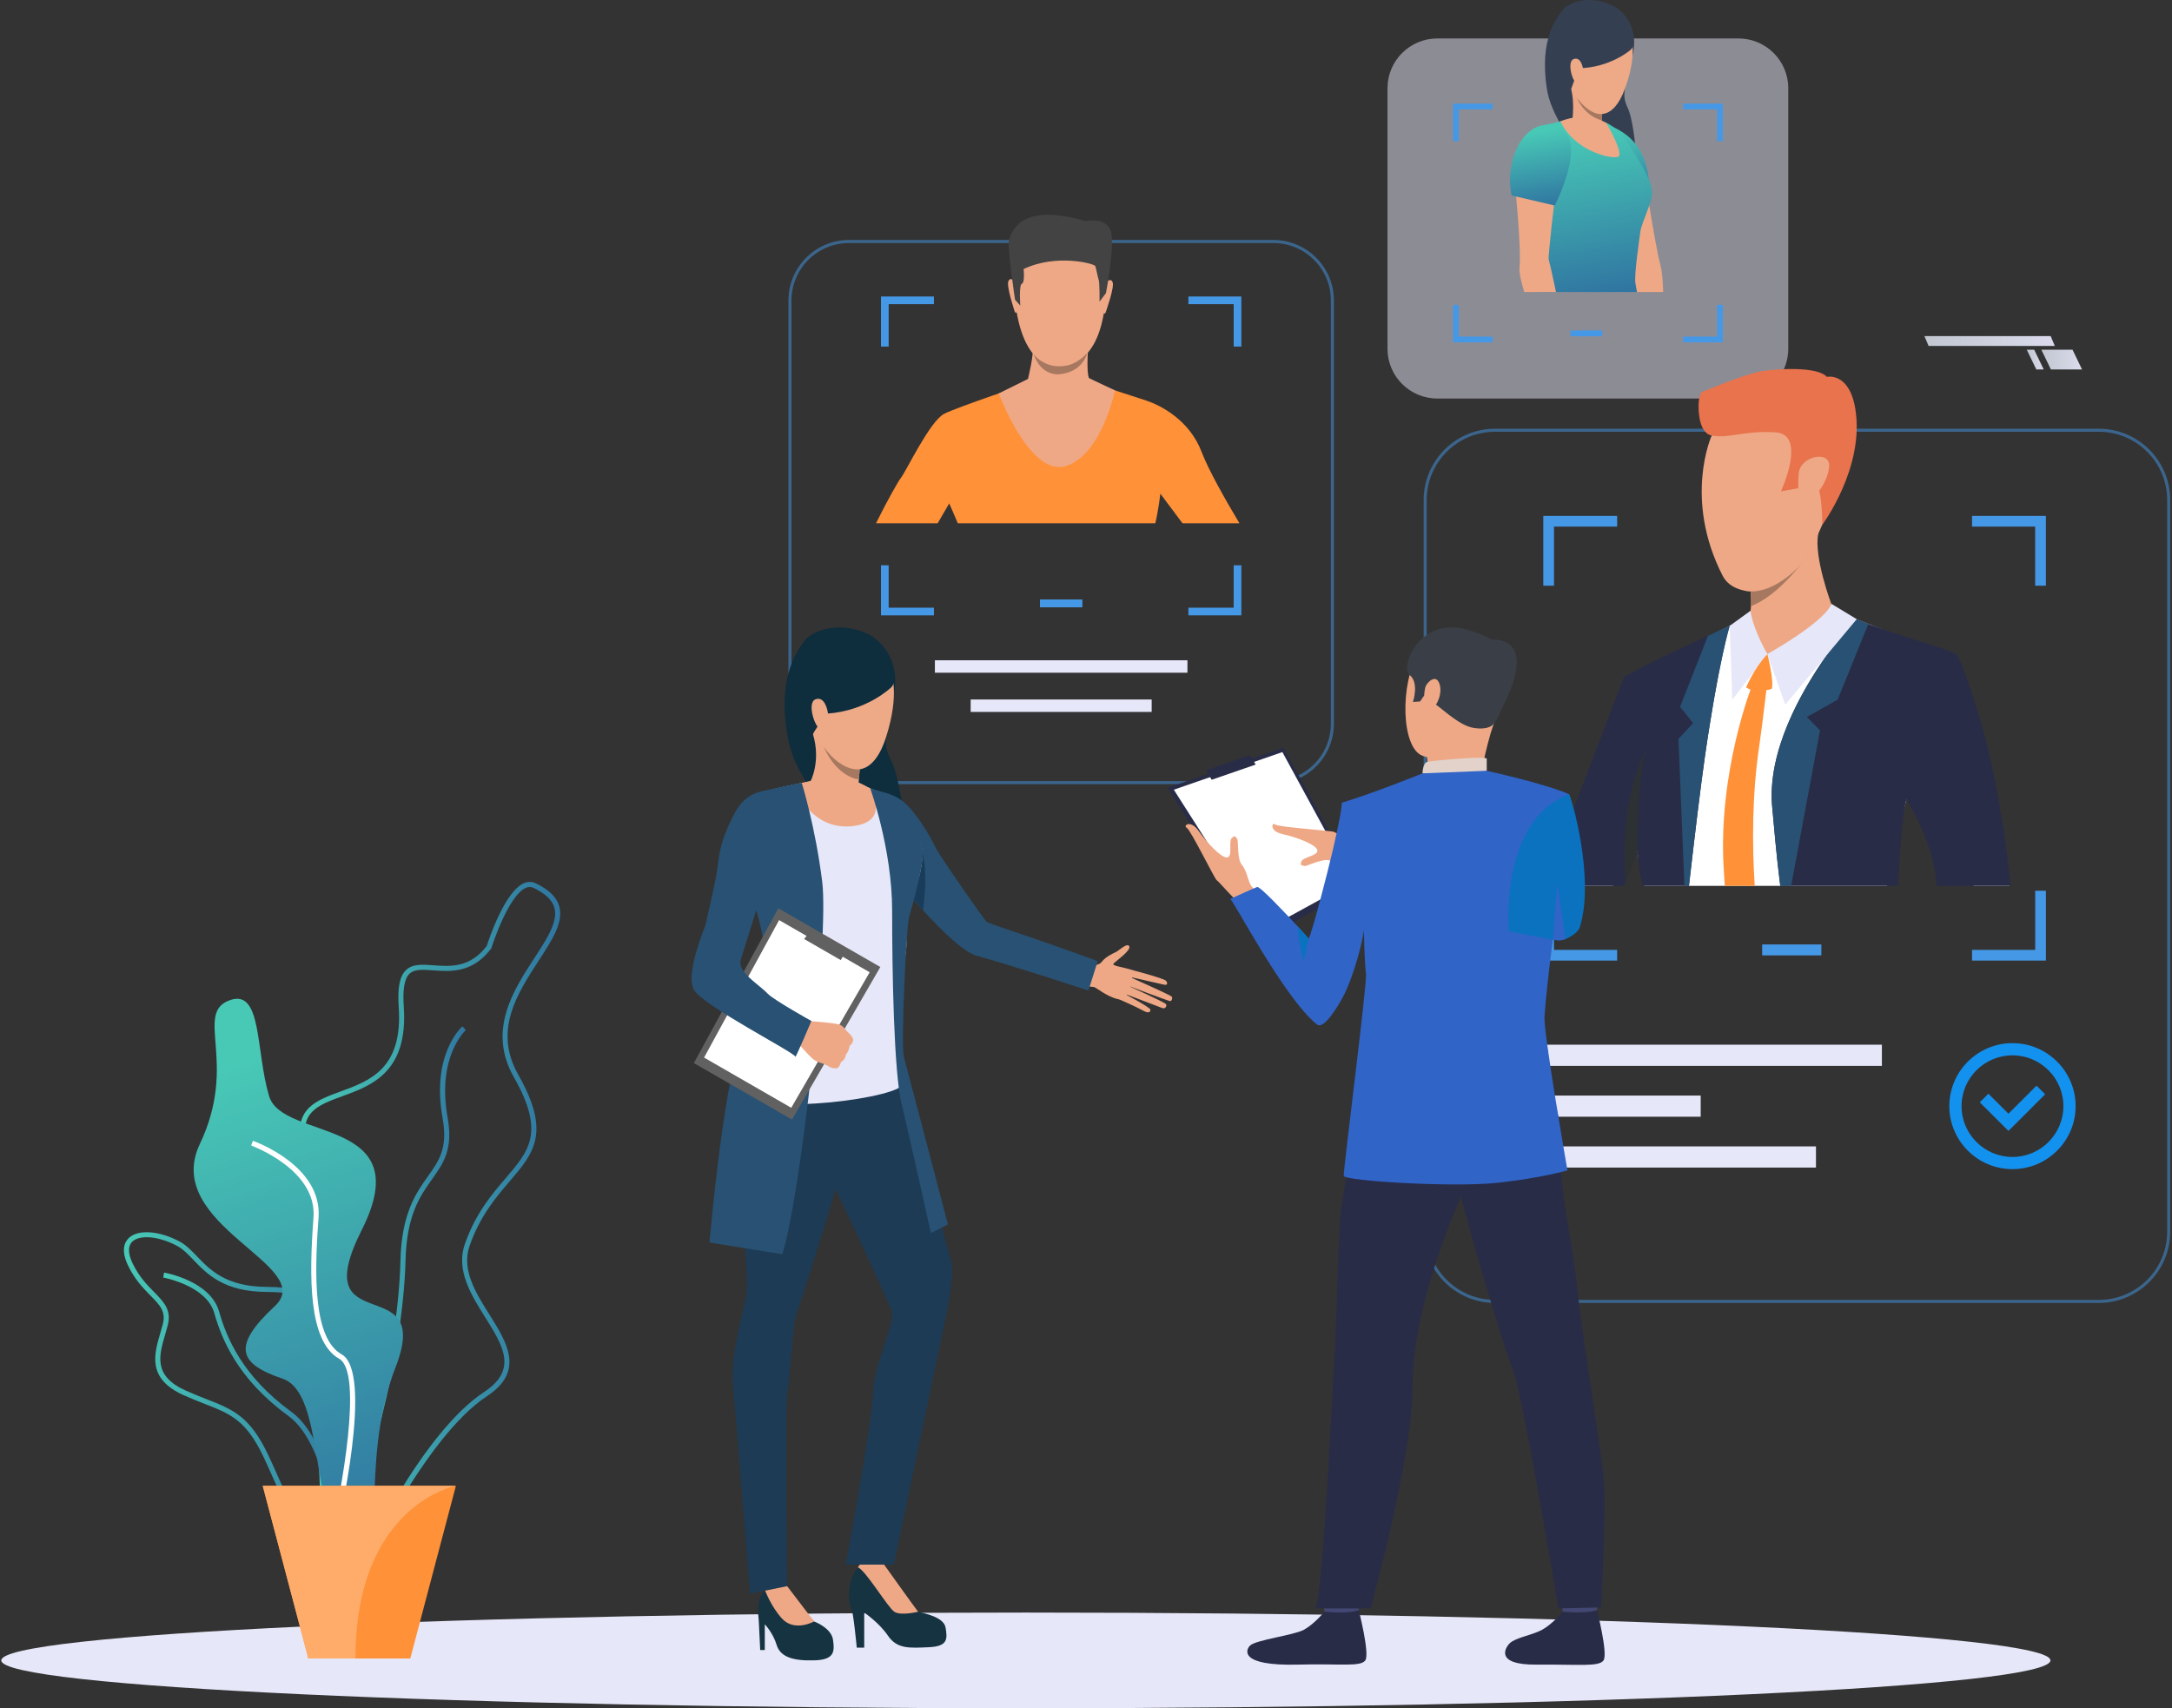 <svg width="712" height="560" viewBox="0 0 712 560" fill="none" xmlns="http://www.w3.org/2000/svg">
<rect x="0" y="0" width="712" height="560" fill="#333333" stroke="none"/>
<g clip-path="url(#clip0_51_4781)">
<path opacity="0.5" d="M417.38 256.568H278.341C267.632 256.568 258.951 247.905 258.951 237.224V98.51C258.951 87.828 267.632 79.166 278.341 79.166H417.38C428.089 79.166 436.77 87.828 436.77 98.51V237.224C436.77 247.905 428.089 256.568 417.38 256.568Z" stroke="#4598E6"/>
<path d="M389.255 216.451H306.465V220.53H389.255V216.451Z" fill="#E6E7F8"/>
<path d="M377.529 229.309H318.192V233.388H377.529V229.309Z" fill="#E6E7F8"/>
<path opacity="0.5" d="M687.986 426.631H490.118C477.453 426.631 467.186 416.389 467.186 403.753V163.917C467.186 151.284 477.45 141.039 490.118 141.039H687.986C700.651 141.039 710.919 151.281 710.919 163.917V403.753C710.915 416.389 700.651 426.631 687.986 426.631Z" stroke="#4598E6"/>
<path d="M597.059 309.611H577.648V313.196H597.059V309.611Z" fill="#4598E6"/>
<path d="M616.902 342.473H503.957V349.416H616.902V342.473Z" fill="#E6E7F8"/>
<path d="M595.29 375.811H503.957V382.754H595.29V375.811Z" fill="#E6E7F8"/>
<path d="M557.5 359.145H503.957V366.088H557.5V359.145Z" fill="#E6E7F8"/>
<path d="M646.45 169.121V172.628H667.147V192.009H670.663V169.121H646.45ZM505.903 192.009H509.418V172.628H530.115V169.121H505.903V192.009ZM667.15 292.004V311.391H646.454V314.898H670.666V292.004H667.15ZM509.415 292.004H505.899V314.898H530.111V311.391H509.415V292.004Z" fill="#4598E6"/>
<path d="M659.705 383.266C648.291 383.266 639.005 374.003 639.005 362.615C639.005 351.227 648.291 341.963 659.705 341.963C671.12 341.963 680.406 351.227 680.406 362.615C680.406 374.003 671.12 383.266 659.705 383.266ZM659.705 345.961C650.501 345.961 643.012 353.432 643.012 362.615C643.012 371.797 650.501 379.269 659.705 379.269C668.91 379.269 676.398 371.797 676.398 362.615C676.398 353.432 668.91 345.961 659.705 345.961Z" fill="#1391EE"/>
<path d="M658.387 370.742L648.982 361.359L651.813 358.535L658.387 365.09L667.598 355.9L670.428 358.725L658.387 370.742Z" fill="#1391EE"/>
<path d="M672.154 544.316C672.154 552.978 521.782 560 336.285 560C150.787 560 0.415 552.978 0.415 544.316C0.415 535.654 150.787 528.633 336.285 528.633C521.779 528.633 672.154 535.654 672.154 544.316Z" fill="#E6E7F8"/>
<path d="M393.897 148.144C389.927 137.669 380.39 132.856 375.888 131.358C374.285 130.827 371.423 129.893 368.406 128.919C362.968 127.167 357.029 125.26 357.029 125.26H338.268C338.268 125.26 331.773 127.431 324.87 129.846C324.87 129.853 324.863 129.853 324.863 129.853C318.504 132.078 311.808 134.503 309.547 135.636C304.831 137.984 296.898 154.776 295.295 156.701C294.468 157.692 290.786 164.233 287.165 171.539H307.374C309.51 167.879 311.154 165.041 311.154 165.041C311.154 165.041 312.432 167.838 313.981 171.539H378.722C379.746 167.243 380.384 161.828 380.384 161.828C380.384 161.828 383.852 166.533 387.635 171.539H406.294C401.765 163.946 396.134 154.059 393.897 148.144Z" fill="#FF9138"/>
<path d="M349.886 73.833C349.886 73.833 364.555 76.139 362.321 99.034C360.087 121.928 347.143 120.054 346.275 120.03C345.411 120.007 333.281 120.446 332.335 92.493C332.335 92.496 331.922 71.824 349.886 73.833Z" fill="#EEA886"/>
<path d="M362.548 92.567C362.548 92.567 364.155 90.856 364.745 92.587C365.335 94.319 362.555 102.047 362.453 102.409C362.453 102.409 362.158 103.082 361.775 102.71C361.389 102.345 362.548 92.567 362.548 92.567Z" fill="#EEA886"/>
<path d="M332.728 92.28C332.728 92.28 331.155 90.538 330.532 92.26C329.908 93.981 332.515 101.761 332.633 102.126C332.633 102.126 332.915 102.802 333.305 102.44C333.698 102.075 332.728 92.28 332.728 92.28Z" fill="#EEA886"/>
<path d="M362.541 96.082L360.443 98.882C360.443 98.882 360.5 92.74 360.165 91.779C359.829 90.815 359.314 87.876 359.029 87.183C358.748 86.49 346.435 83.046 335.556 88.187C335.556 88.187 336.034 92.601 334.993 92.997C333.952 93.389 334.461 100.188 334.461 100.188L332.735 98.243C332.735 98.243 330.094 80.628 330.745 78.792C331.396 76.955 333.478 65.919 355.792 72.47C355.792 72.47 362.748 70.999 364.145 75.792C365.542 80.581 362.541 96.082 362.541 96.082Z" fill="#434343"/>
<path d="M358.85 124.852C358.843 124.831 356.968 123.928 356.968 123.928C356.053 121.889 356.734 113.288 356.734 113.288C356.734 113.288 338.051 108.543 338.587 112.172C339.119 115.797 336.976 124.226 336.976 124.226L327.393 128.975C327.393 128.975 337.604 156.33 349.34 152.799C361.077 149.271 365.508 127.987 365.508 127.987L358.85 124.852Z" fill="#EEA886"/>
<path d="M338.854 116.203C338.854 116.203 341.865 120.079 347.089 120.079C350.527 120.079 352.991 119.119 356.415 115.787C356.415 115.787 354.93 122.112 347.113 122.7C347.109 122.7 341.441 123.417 338.854 116.203Z" fill="#A77860"/>
<path d="M284.921 208.047C284.921 208.047 295.698 213.306 293.033 227.616C290.369 241.926 289.189 243.854 292.169 249.445C295.149 255.036 298.668 278.887 295.983 283.409C293.301 287.931 262.773 263.542 258.542 243.083C254.308 222.621 261.224 213.523 263.668 210.13C266.119 206.741 275.405 203.23 284.921 208.047Z" fill="#0E2D3D"/>
<path d="M280.856 540.136H283.301V528.644C283.301 528.644 288.091 531.83 291.098 536.237C294.105 540.644 298.237 540.268 304.533 539.984C310.828 539.703 310.547 537.173 309.981 533.612C309.418 530.051 303.028 528.924 300.96 528.363C298.892 527.801 294.2 519.735 292.691 517.77C290.633 515.091 289.545 512.521 289.545 512.521C289.545 512.521 288.372 507.741 282.545 512.521C276.72 517.3 278.412 526.486 279.07 527.331C279.727 528.173 280.856 540.136 280.856 540.136Z" fill="#163342"/>
<path d="M293.162 528.363C295.322 529.77 300.96 528.363 300.96 528.363C299.363 526.3 289.545 512.524 289.545 512.524C283.579 509.057 281.222 513.83 281.222 513.83C283.657 514.567 291.003 526.956 293.162 528.363Z" fill="#EEA886"/>
<path d="M355.981 316.325C355.981 316.325 359.894 317.073 361.229 315.24C362.365 313.681 364.962 312.483 365.762 312.115C366.83 311.621 369.545 308.881 370.183 310.221C370.82 311.56 365.928 314.949 365.043 315.866C364.158 316.782 369.84 317.185 370.823 318.077C371.803 318.967 370.596 328.319 366.731 327.592C362.863 326.864 359.212 323.54 358.507 323.546C357.802 323.553 355.673 323.127 355.673 323.127L355.981 316.325Z" fill="#EEA886"/>
<path d="M369.959 317.688C369.959 317.688 381.651 320.701 382.261 321.553C382.872 322.406 382.672 323.028 381.566 322.791C380.461 322.555 370.186 320.204 370.186 320.204C370.186 320.204 383.424 326.092 384.079 326.681C384.462 327.026 384.143 328.254 383.54 328.183C382.936 328.111 369.481 323.025 369.481 323.025C369.481 323.025 381.831 328.544 382.231 329.197C382.58 329.769 382.004 330.824 381.061 330.479C380.119 330.134 368.365 325.656 368.365 325.656C368.365 325.656 377.102 330.236 377.112 330.99C377.119 331.45 376.891 332.525 374.674 331.274C372.457 330.022 366.914 327.614 366.914 327.614L369.959 317.688Z" fill="#EEA886"/>
<path d="M249.203 540.92H250.705V532.485C250.705 532.485 253.379 535.228 254.6 539.259C255.82 543.291 260.194 544.485 266.865 544.299C273.537 544.113 273.629 541.485 273.066 537.548C272.503 533.611 266.865 531.548 266.865 531.548C264.329 529.299 258.034 519.97 258.034 519.97C258.034 519.97 253.993 518.892 250.823 521.445C247.653 523.999 248.64 529.765 248.732 531.264C248.826 532.765 249.203 540.92 249.203 540.92Z" fill="#163342"/>
<path d="M253.806 339.96C253.806 339.96 245.857 350.269 243.7 362.503C241.544 374.736 244.975 415.79 244.88 421.837C244.785 427.884 239.148 442.928 240.276 454.316C241.405 465.704 245.853 522.387 245.853 522.387L258.034 519.975C258.034 519.975 257.329 462.19 258.034 457.408C258.739 452.625 260.153 435.204 260.434 433.235C260.715 431.267 278.327 379.58 278.327 370.762C278.327 361.938 272.974 325.572 253.806 339.96Z" fill="#1D3B54"/>
<path d="M293.735 343.988C293.735 343.988 306.794 393.713 308.343 400.603C309.893 407.493 312.14 413.175 312.14 416.1C312.14 422.888 309.611 433.786 309.611 433.786L293.027 512.913H277.232C277.232 512.913 286.033 465.44 286.27 456.159C286.508 446.855 293.684 433.644 292.278 429.707C290.867 425.77 269.587 380.357 269.587 380.357C269.587 380.357 253.478 329.553 293.735 343.988Z" fill="#1D3B54"/>
<path d="M266.865 531.548L258.034 519.971L250.823 521.445C250.823 521.445 252.762 526.627 256.268 530.523C260.421 535.143 266.865 531.548 266.865 531.548Z" fill="#EEA886"/>
<path d="M288.341 259.486C288.341 259.486 293.725 259.994 297.793 264.343C301.861 268.693 305.679 275.626 306.746 277.946C307.811 280.267 322.748 301.761 323.524 302.244C324.301 302.728 331.806 305.231 336.783 306.902C344.458 309.479 359.849 315.059 359.849 315.059L356.795 324.712C356.795 324.712 327.86 315.266 320.612 313.483C311.75 311.305 291.352 285.195 291.352 285.195C291.352 285.195 276.137 267.411 288.341 259.486Z" fill="#285173"/>
<path d="M278.948 255.72C278.948 255.72 285.921 259.004 288.345 259.488C290.766 259.971 300.163 272.147 301.811 276.592C303.458 281.036 301.811 287.706 298.42 295.532C295.03 303.358 298.227 305.97 296.678 313.796C295.129 321.622 295.627 350.909 295.919 355.255C296.21 359.605 250.579 366.197 241.572 358.272C241.572 358.272 247.67 331.881 254.891 324.348C256.454 322.718 256.288 311.865 255.224 309.159C254.159 306.453 242.148 286.255 242.148 286.255C242.148 286.255 241.266 265.769 246.508 261.71C251.06 258.182 263.468 256.924 265.696 256.153C267.913 255.378 274.395 255.044 278.948 255.72Z" fill="#E6E7F8"/>
<path d="M282.277 247.69C282.277 247.69 282.07 249.604 281.829 252.195C281.738 253.219 281.636 254.349 281.541 255.509C281.263 258.979 281.043 262.707 281.175 264.611C281.175 264.611 273.927 271.859 265.685 256.155C265.685 256.155 269.15 249.678 266.54 240.864C263.933 232.043 282.277 247.69 282.277 247.69Z" fill="#EEA886"/>
<path d="M302.56 298.42C302.56 298.42 304.306 286.843 302.448 279.805C302.448 279.805 302.448 285.859 299.122 294.453L302.56 298.42Z" fill="#183C59"/>
<path d="M260.115 257.269C260.115 257.269 265.102 271.958 278.788 270.879C292.474 269.797 285.277 258.477 285.277 258.477C285.277 258.477 281.867 256.525 280.907 256.342C279.948 256.16 265.774 255.98 265.774 255.98L260.115 257.269Z" fill="#EEA886"/>
<path d="M285.277 258.473C285.277 258.473 292.447 278.255 292.447 298.42C292.447 318.585 293.023 351.429 295.529 361.803C298.03 372.176 305.157 404.253 305.157 404.253L310.74 401.371C310.74 401.371 297.315 350.175 296.302 346.485C295.288 342.791 297.071 303.794 298.034 300.527C298.997 297.26 303.092 282.727 302.455 278.695C301.651 273.611 296.885 266.089 289.182 259.623L285.277 258.473Z" fill="#285173"/>
<path d="M262.821 256.648C262.821 256.648 267.275 270.881 269.533 289.111C271.791 307.341 262.604 391.957 256.44 411.165L232.567 407.323C232.567 407.323 237.707 347.512 244.684 336.628C251.66 325.744 253.881 316.111 246.348 293.393C238.819 270.674 249.65 259.422 249.65 259.422C249.65 259.422 260.729 256.885 262.821 256.648Z" fill="#285173"/>
<path d="M288.579 317.008L259.631 367.031L227.452 348.497L255.142 297.75L288.579 317.008Z" fill="#616161"/>
<path d="M285.087 318.729L259.38 363.154L230.801 346.693L255.393 301.625L285.087 318.729Z" fill="white"/>
<path d="M275.605 314.738L277.409 311.62L265.855 304.967L263.597 307.825L275.605 314.738Z" fill="#616161"/>
<path d="M274.225 350.232C274.225 350.232 272.91 350.238 272.33 349.961C272.33 349.961 271.32 349.376 270.574 349.004C270.337 348.886 270.13 348.791 269.988 348.74C269.398 348.537 268.042 348.267 266.76 347.377C265.482 346.491 260.949 341.255 260.949 341.255L263.089 338.008L264.658 334.684C264.658 334.684 274.174 335.296 275.463 335.986C275.588 336.053 275.71 336.124 275.819 336.202C276.853 336.889 277.331 337.836 277.832 338.259C278.015 338.414 279.731 340.092 279.67 340.805C279.588 341.796 279.127 342.449 278.531 342.774C278.531 342.774 278.283 344.705 277.331 345.608C277.331 345.608 277.161 347.397 275.652 348.182C275.659 348.175 275.283 349.971 274.225 350.232Z" fill="#EEA886"/>
<path d="M254.61 259.488C254.61 259.488 245.819 256.975 240.782 266.638C235.744 276.301 235.771 280.423 235.096 285.145C234.459 289.599 231.591 301.765 231.299 303.023C231.008 304.278 224.509 319.261 227.489 324.497C230.486 329.76 260.909 345.254 260.715 346.41C260.522 347.571 265.984 334.698 265.984 334.698C265.984 334.698 253.671 327.852 251.657 325.745C248.382 322.322 241.473 318.632 242.894 314.384C244.562 309.396 249.569 292.562 250.732 290.097C251.898 287.634 262.021 262.63 254.61 259.488Z" fill="#285173"/>
<path d="M283.358 209.636C283.358 209.636 299.007 214.544 290.511 241.486C282.016 268.429 260.641 238.365 262.878 221.947C265.116 205.53 283.358 209.636 283.358 209.636Z" fill="#EEA987"/>
<path d="M292.112 225.356C292.112 225.356 284.335 232.97 271.32 233.92C271.32 233.92 266.319 239.771 265.933 242.068C265.933 242.068 254.322 222.322 268.594 210.485C282.87 198.65 297.359 220.479 292.112 225.356Z" fill="#0E2D3D"/>
<path d="M271.479 234.458C271.377 232.496 270.167 228.035 267.245 229.283C264.323 230.531 267.425 239.619 269.36 239.061C269.364 239.061 271.716 239.098 271.479 234.458Z" fill="#EEA987"/>
<path d="M281.829 252.196C281.738 253.221 281.636 254.35 281.541 255.51C281.541 255.51 274.632 255.101 270.018 244.85C270.316 245.296 275.378 252.713 281.829 252.196Z" fill="#A77860"/>
<path d="M110.459 498.6C120.493 491.558 132.237 442.495 132.938 413.27C133.298 398.3 137.732 392.063 141.644 386.56C145.384 381.301 148.614 376.759 146.733 366.328C143.136 346.396 152.591 337.792 152.689 337.708L151.594 336.463C151.174 336.832 141.326 345.706 145.099 366.622C146.858 376.366 143.96 380.442 140.288 385.603C136.437 391.018 131.647 397.755 131.274 413.232C130.521 444.596 118.517 490.922 109.499 497.247L110.459 498.6Z" fill="url(#paint0_linear_51_4781)"/>
<path d="M89.423 484.285C88.477 482.144 87.494 479.929 86.385 477.592C80.653 465.521 75.574 463.532 67.16 460.238C65.106 459.433 62.773 458.52 60.217 457.373C48.165 451.968 50.498 444.006 52.559 436.982C52.847 435.997 53.135 435.02 53.383 434.049C54.444 429.916 52.406 427.843 49.325 424.708C47.033 422.374 44.182 419.472 41.985 414.889C39.578 409.873 40.805 407.181 42.256 405.808C45.314 402.916 52.362 403.45 59.017 407.076C61.085 408.202 62.787 409.981 64.59 411.862C68.835 416.296 74.113 421.812 87.47 421.873C95.084 421.91 99.258 422.959 101.417 425.381C103.868 428.13 103.407 432.243 102.766 437.939C102.546 439.907 102.295 442.139 102.143 444.554C101.234 458.946 109.75 469.326 109.835 469.427C114.923 475.471 121.188 488.009 118.483 495.727C117.351 498.964 114.815 500.997 110.947 501.778C109.408 502.089 107.997 502.238 106.702 502.238C97.362 502.235 93.945 494.506 89.423 484.285ZM58.227 408.527C52.284 405.29 45.911 404.637 43.402 407.008C41.497 408.811 42.395 411.899 43.483 414.172C45.561 418.508 48.192 421.187 50.511 423.547C53.735 426.832 56.284 429.426 54.993 434.458C54.739 435.446 54.447 436.444 54.155 437.445C52.104 444.443 50.169 451.048 60.902 455.861C63.424 456.991 65.733 457.897 67.77 458.695C76.262 462.02 81.873 464.219 87.887 476.882C89.006 479.239 89.989 481.465 90.942 483.616C96.132 495.355 99.268 502.441 110.618 500.151C113.872 499.495 115.991 497.821 116.917 495.176C119.3 488.374 113.598 476.469 108.56 470.486C108.191 470.046 99.536 459.517 100.485 444.446C100.641 441.994 100.892 439.742 101.115 437.753C101.709 432.483 102.136 428.678 100.176 426.48C98.386 424.471 94.464 423.561 87.463 423.527C73.404 423.463 67.852 417.662 63.394 413.005C61.607 411.141 60.068 409.532 58.227 408.527Z" fill="url(#paint1_linear_51_4781)"/>
<path d="M110.767 511.793L112.425 511.705C112.344 510.153 110.252 473.537 95.515 462.819C79.347 451.062 74.249 438.426 71.821 429.947C68.96 419.953 54.4 417.284 53.782 417.176L53.494 418.806C53.637 418.83 67.651 421.407 70.225 430.404C72.72 439.12 77.954 452.101 94.535 464.158C108.642 474.416 110.747 511.421 110.767 511.793Z" fill="url(#paint2_linear_51_4781)"/>
<path d="M107.963 520.029C104.495 518.308 104.621 511.381 104.811 500.896C105.051 487.648 105.38 469.503 98.427 452.811C91.043 435.082 97.627 429.9 103.997 424.888C111.13 419.277 117.869 413.973 104.936 390.044C98.997 379.055 97.112 371.621 99.003 366.649C100.871 361.738 106.116 359.824 111.665 357.795C121.246 354.298 132.108 350.33 130.704 330.098C130.274 323.895 131.006 320.08 133.006 318.094C135.179 315.936 138.38 316.17 142.085 316.44C147.686 316.85 154.028 317.313 159.551 310.119C160.124 308.323 165.409 292.281 171.728 289.535C173.054 288.957 174.356 288.967 175.593 289.555C179.956 291.635 182.489 294.104 183.333 297.104C184.804 302.316 180.977 308.198 176.542 315.006C169.582 325.708 161.687 337.836 169.874 352.268C180.699 371.351 174.983 378.027 167.067 387.267C162.534 392.561 157.395 398.564 153.961 408.352C151.198 416.226 155.91 423.731 160.47 430.989C166.185 440.094 172.098 449.51 159.653 457.682C139.071 471.19 118.747 515.284 118.544 515.727L118.459 515.91L118.3 516.035C114.51 519.001 111.747 520.415 109.669 520.415C109.042 520.415 108.475 520.283 107.963 520.029ZM158.737 456.295C169.83 449.016 164.84 441.068 159.063 431.865C154.52 424.627 149.367 416.425 152.394 407.801C155.934 397.722 161.178 391.593 165.806 386.188C173.559 377.134 178.681 371.151 168.43 353.08C159.748 337.775 168.291 324.649 175.152 314.107C179.366 307.637 183.004 302.046 181.736 297.558C181.027 295.045 178.783 292.921 174.878 291.054C174.081 290.675 173.267 290.675 172.393 291.057C166.531 293.604 161.148 310.586 161.093 310.758L161.049 310.897L160.961 311.012C154.873 319.041 147.716 318.517 141.963 318.098C138.525 317.847 135.813 317.648 134.176 319.275C132.566 320.875 131.972 324.382 132.359 329.99C133.847 351.463 121.863 355.84 112.235 359.354C106.824 361.329 102.153 363.034 100.553 367.241C98.844 371.73 100.702 378.727 106.397 389.263C119.992 414.416 112.384 420.403 105.024 426.19C98.868 431.033 93.057 435.606 99.959 452.175C107.045 469.185 106.713 487.53 106.468 500.923C106.302 510.069 106.17 517.29 108.699 518.545C110.181 519.279 113.011 518.037 117.117 514.851C118.764 511.286 138.23 469.756 158.737 456.295Z" fill="url(#paint3_linear_51_4781)"/>
<path d="M75.476 327.839C85.951 324.257 83.775 344.398 88.199 359.297C92.623 374.199 137.434 365.798 118.625 403.114C99.817 440.429 142.414 415.594 129.691 448.154C116.968 480.718 128.586 515.545 114.754 506.687C100.922 497.829 106.984 456.823 92.599 451.949C78.215 447.076 75.869 441.393 90.111 428.149C104.353 414.904 52.796 401.754 65.519 375.004C78.242 348.261 63.377 331.979 75.476 327.839Z" fill="url(#paint4_linear_51_4781)"/>
<path d="M109.933 504.55C111.252 498.976 122.5 449.917 112.004 443.988C102.753 438.762 102.98 418.432 104.424 399.238C105.702 382.246 83.826 374.304 82.893 373.973L82.337 375.532C82.554 375.61 103.949 383.382 102.766 399.113C101.285 418.828 101.125 439.747 111.184 445.429C119.154 449.93 111.815 489.357 108.316 504.171L109.933 504.55Z" fill="white"/>
<path d="M149.452 487.08L134.498 543.685H101.078L86.124 487.08H149.452Z" fill="#FF9138"/>
<path d="M149.452 487.08C149.452 487.08 116.53 493.246 116.53 543.681H101.078L86.124 487.08H149.452Z" fill="#FFAC6A"/>
<path opacity="0.5" d="M569.857 130.648H471.185C462.153 130.648 454.834 123.346 454.834 114.336V28.918C454.834 19.908 462.153 12.605 471.185 12.605H569.857C578.889 12.605 586.208 19.908 586.208 28.918V114.336C586.211 123.346 578.889 130.648 569.857 130.648Z" fill="#E6E7F8"/>
<path d="M525.233 108.322H514.812V110.247H525.233V108.322Z" fill="#4598E6"/>
<path d="M529.444 2.266C529.444 2.266 537.838 6.866 535.173 18.176C532.508 29.486 531.495 30.978 533.661 35.547C535.827 40.117 537.729 59.267 535.42 62.771C533.112 66.275 509.693 45.684 507.093 29.209C504.489 12.734 510.347 5.74 512.425 3.129C514.503 0.518 522.04 -1.934 529.444 2.266Z" fill="#344052"/>
<path d="M545.208 95.733H536.22C535.787 91.309 535.383 88.232 535.468 87.775C535.6 87.024 526.525 63.271 525.677 61.306C524.823 59.347 521.497 54.078 521.063 49.116C520.623 44.155 527.108 42.152 527.108 42.152C535.861 43.718 538.824 55.796 538.824 55.796C538.824 55.796 542.499 80.29 544.357 87.183C544.835 88.952 545.092 92.074 545.208 95.733Z" fill="#EEA886"/>
<path d="M540.685 61.699L527.301 67.331C527.301 67.331 514.998 36.87 525.311 40.273C535.59 43.662 540.214 50.034 540.685 61.699Z" fill="url(#paint5_linear_51_4781)"/>
<path d="M537.705 76.038C537.315 79.062 535.715 89.773 536.071 92.668C536.132 93.145 536.329 94.245 536.627 95.736H504.353C505.211 92.678 505.994 89.973 506.465 88.4C508.035 83.215 506.533 81.825 505.74 77.675C505.431 76.052 504.346 72.967 503.167 69.48C502.77 68.317 502.363 67.102 501.973 65.885C500.553 61.495 499.895 57.006 499.488 54.392C497.543 42.006 507.089 40.816 507.089 40.816C510.639 40.163 516.836 38.252 516.836 38.252L526.545 40.268C526.545 40.268 527.471 40.613 528.816 41.607C528.816 41.607 528.823 41.607 528.823 41.614C529.471 42.091 530.22 42.717 531.006 43.525C532.068 44.611 534.18 47.722 536.288 51.142C536.932 52.19 537.58 53.266 538.19 54.324C540.163 57.733 541.567 60.483 541.523 63.581C541.485 66.632 538.095 73.014 537.705 76.038Z" fill="url(#paint6_linear_51_4781)"/>
<path d="M526.545 40.272C526.545 40.272 532.627 50.642 530.365 51.42C528.104 52.194 516.181 49.577 511.523 39.778C511.523 39.775 519.351 36.227 526.545 40.272Z" fill="#EEA886"/>
<path d="M525.674 45.008C525.674 45.008 520.27 47.287 515.378 39.779C515.378 39.779 516.693 31.252 513.913 26.321C511.134 21.39 526.06 32.233 526.06 32.233C526.06 32.233 525.82 33.251 525.569 34.749C525.44 35.517 525.308 36.41 525.209 37.36C525.125 38.152 525.06 38.98 525.033 39.806C524.969 41.727 525.108 43.628 525.674 45.008Z" fill="#EEA886"/>
<path d="M512.256 56.625C511.144 62.334 503.163 69.484 503.163 69.484C502.77 68.317 502.363 67.106 501.97 65.892C507.479 62.385 512.256 56.625 512.256 56.625Z" fill="#393D63"/>
<path d="M510.255 61.167C509.75 63.247 507.421 84.315 507.676 85.036C507.825 85.448 508.95 90.322 510.079 95.737H499.661C498.593 92.246 497.963 89.348 498.115 87.707C498.78 80.602 496.366 57.947 496.366 57.947C496.366 57.947 494.203 44.243 505.601 42.531C505.601 42.531 512.334 43.414 512.74 48.376C513.151 53.341 510.761 59.091 510.255 61.167Z" fill="#EEA886"/>
<path d="M495.525 64.077L509.669 67.375C509.669 67.375 520.89 45.641 510.784 41.67C500.133 37.486 492.973 52.222 495.525 64.077Z" fill="url(#paint7_linear_51_4781)"/>
<path d="M528.139 3.471C528.139 3.471 540.431 7.972 532.641 29.135C524.85 50.301 508.944 25.523 511.347 12.518C513.747 -0.486 528.139 3.471 528.139 3.471Z" fill="#EEA987"/>
<path d="M534.525 16.337C534.525 16.337 528.037 22.113 517.626 22.384C517.626 22.384 515.191 28.303 514.798 30.119C514.798 30.119 504.513 12.498 516.337 3.596C528.165 -5.306 538.892 12.643 534.525 16.337Z" fill="#344052"/>
<path d="M519.029 23.652C519.022 22.086 518.226 18.481 515.849 19.367C513.473 20.253 515.602 27.616 517.168 27.244C517.168 27.244 519.046 27.362 519.029 23.652Z" fill="#EEA987"/>
<path d="M525.047 39.447C519.27 37.855 517.036 32.358 516.968 32.176C521.667 38.233 525.209 37.361 525.209 37.361C525.125 38.152 525.118 38.646 525.047 39.447Z" fill="#A77860"/>
<path d="M551.747 33.965V35.849H562.857V46.252H564.745V33.965H551.747ZM476.297 46.252H478.185V35.849H489.294V33.965H476.297V46.252ZM562.86 99.932V110.339H551.751V112.223H564.748V99.932H562.86ZM478.185 99.932H476.297V112.223H489.294V110.339H478.185V99.932Z" fill="#4598E6"/>
<path d="M354.818 196.518H340.902V199.088H354.818V196.518Z" fill="#4598E6"/>
<path d="M389.571 97.197V99.71H404.413V113.608H406.931V97.197H389.571ZM288.789 113.608H291.311V99.71H306.153V97.197H288.792V113.608H288.789ZM404.409 185.311V199.212H389.567V201.725H406.928V185.311H404.409ZM291.311 185.311H288.789V201.728H306.15V199.212H291.308V185.311H291.311Z" fill="#4598E6"/>
<path d="M658.749 290.396H646.979C646.765 289.926 646.589 289.517 646.447 289.189C642.955 280.96 624.95 262.09 624.95 262.09C624.95 262.09 624.95 262.1 624.95 262.131C624.95 262.131 624.94 262.141 624.94 262.151C624.94 262.151 624.94 262.161 624.94 262.171C624.93 262.202 624.919 262.222 624.909 262.253C624.899 262.293 624.889 262.344 624.869 262.408C624.858 262.439 624.848 262.479 624.848 262.51C624.838 262.54 624.828 262.56 624.818 262.591C624.079 265.341 620.455 279.039 618.641 290.393H538.98C538.797 289.341 538.58 288.336 538.336 287.41C537.607 284.589 537.115 281.798 536.8 279.191C536.79 279.059 536.769 278.934 536.759 278.802C536.698 278.322 536.647 277.841 536.607 277.371C535.922 270.238 536.434 264.769 536.475 264.214C536.251 264.695 534.64 270.583 532.532 277.851C531.372 281.839 530.064 286.243 528.762 290.393H509.95L533.556 222.447C534.078 222.038 540.204 219.085 544.672 216.958C549.232 214.79 554.734 211.611 559.704 208.891C562.243 207.501 564.643 206.243 566.721 205.293L567.04 205.151V205.141C570.471 203.575 572.756 202.543 572.756 202.543C572.756 202.543 572.756 202.543 572.766 202.543C572.847 202.533 573.39 202.482 574.251 202.401C579.044 201.941 593.924 200.551 598.9 200.263C599.31 200.233 599.66 200.223 599.924 200.213C600.151 200.203 600.324 200.203 600.426 200.213C601.05 200.253 604.124 201.315 608.152 202.851C608.304 202.902 608.46 202.962 608.613 203.023C608.81 203.094 608.993 203.165 609.186 203.236C609.535 203.368 609.894 203.504 610.25 203.646C610.969 203.933 611.715 204.217 612.464 204.515C612.722 204.616 612.986 204.718 613.254 204.823C621.316 208.012 630.557 211.969 632.751 213.542C634.205 214.574 638.724 223.07 643.958 233.578C649.593 251.595 656.485 277.581 658.749 290.396Z" fill="white"/>
<path d="M600.294 197.913C600.08 208.598 579.349 214.442 579.349 214.442C579.349 214.442 570.678 203.596 572.749 202.557C573.563 202.148 573.891 200.531 573.993 198.715C574.088 196.987 573.976 195.079 573.874 193.868C573.813 193.114 573.756 192.627 573.756 192.627C573.756 192.627 576.719 189.509 580.485 185.795C587.072 179.298 596.124 170.977 596.137 174.289C596.137 174.465 596.114 174.674 596.059 174.918C594.469 182.362 600.294 197.913 600.294 197.913Z" fill="#EEA886"/>
<path d="M592.306 182.258C592.262 182.322 591.384 183.634 589.883 185.518C586.699 189.513 580.716 196.074 573.99 198.709C574.085 196.981 573.973 195.073 573.871 193.862C573.183 193.845 572.495 193.764 571.813 193.615C573.657 190.402 576.322 187.03 576.322 187.03L580.485 185.789L592.306 182.258Z" fill="#A77860"/>
<path d="M596.286 174.428C594.493 178.321 592.791 181.142 592.306 182.261C592.306 182.261 592.306 182.261 592.306 182.265C591.991 182.992 591.137 184.179 589.886 185.522C586.469 189.195 580.119 194.038 573.874 193.869C573.186 193.852 572.498 193.771 571.817 193.622C569.294 193.071 566.318 191.904 564.68 188.704C551.747 163.439 561.111 142.777 561.111 142.777C561.111 142.777 596.48 132.8 602.012 143.42C605.894 150.871 600.5 165.283 596.286 174.428Z" fill="#EEA886"/>
<path d="M561.111 142.773C561.111 142.773 557.826 142.59 557.015 136.377C556.212 130.238 557.836 128.537 557.836 128.537C557.836 128.537 572.437 122.439 577.682 121.648C582.926 120.856 595.819 120.092 598.839 123.542C598.839 123.542 606.182 121.84 608.183 134C611.356 153.292 597.368 172.026 597.368 172.026C597.368 172.026 597.487 159.42 594.7 157.753C591.913 156.082 589.51 160.053 589.51 160.053L583.811 161.071C583.811 161.071 592.466 142.425 582.082 141.735C571.698 141.045 567.054 143.855 561.111 142.773Z" fill="#E8734D"/>
<path d="M589.662 155.03C590.205 149.477 600.27 147.356 599.595 153.177C598.921 158.998 593.964 164.589 591.676 164.392C589.384 164.196 589.249 159.265 589.662 155.03Z" fill="#EEA886"/>
<path d="M648.576 234.106C645.298 223.628 642.46 215.338 641.199 214.438C638.995 212.865 621.536 208.069 613.247 204.829C612.98 204.728 612.715 204.626 612.458 204.521C611.708 204.224 610.963 203.94 610.244 203.652C609.884 203.51 609.525 203.375 609.179 203.243C608.986 203.172 608.8 203.101 608.606 203.03C608.454 202.969 608.298 202.908 608.145 202.857C608.135 202.868 608.125 202.888 608.105 202.898C607.366 203.727 603.535 208.069 598.955 214.57C590.388 226.712 579.231 246.39 580.943 264.556C581.496 270.383 582.174 278.754 583.309 288.147C583.391 288.894 583.482 289.638 583.587 290.396H622.235C622.706 280.564 623.547 267.61 624.818 262.594C624.828 262.564 624.838 262.543 624.848 262.513C624.848 262.482 624.859 262.442 624.869 262.411C624.879 262.361 624.899 262.31 624.909 262.256C624.92 262.225 624.93 262.205 624.94 262.175C624.94 262.165 624.94 262.154 624.94 262.154C624.94 262.144 624.95 262.134 624.95 262.134C624.95 262.134 634.303 276.722 634.785 290.396H659.109C657.922 277.692 654.2 252.086 648.576 234.106Z" fill="#292C47"/>
<path d="M566.877 205.424C566.877 205.424 563.958 215.114 560.189 239.31C560.189 239.31 560.189 239.31 560.189 239.321C560.056 240.129 559.931 240.958 559.799 241.803C559.789 241.894 559.768 241.996 559.758 242.101C559.666 242.652 559.585 243.227 559.5 243.799C559.49 243.87 559.48 243.93 559.47 244.002C559.409 244.38 559.348 244.769 559.297 245.165C559.155 246.115 559.009 247.096 558.866 248.087C557.453 257.96 555.568 273.653 553.652 290.395H538.377C537.546 285.745 536.77 281.514 536.831 278.608C536.8 278.669 536.78 278.74 536.759 278.805C535.539 282.177 534.196 285.846 532.834 289.415C532.712 289.743 532.59 290.067 532.464 290.395H506.133L532.362 221.939C532.885 221.53 539.638 217.901 544.102 215.787C548.764 213.568 554.656 210.839 559.88 208.438C562.379 207.281 564.728 206.209 566.715 205.299L566.877 205.424Z" fill="#292C47"/>
<path d="M602.399 229.364L592.307 235.046L596.619 239.433L587.154 290.4H583.587C582.275 280.098 581.526 270.847 580.943 264.56C578.309 236.47 606.403 204.793 608.145 202.861C609.498 203.372 610.952 203.933 612.458 204.529L602.399 229.364Z" fill="#285173"/>
<path d="M567.033 205.158C567.033 205.158 563.263 217.436 558.877 248.089C557.463 257.951 555.568 273.655 553.652 290.397H552.168L550.211 242.241L555.015 237.049L550.744 231.722L559.883 208.436C562.382 207.279 564.731 206.207 566.718 205.297L567.033 205.158Z" fill="#285173"/>
<path d="M608.657 202.979L600.294 197.912C600.294 197.912 600.06 202.488 579.349 214.441L585.231 230.97L608.657 202.979Z" fill="#E6E7F8"/>
<path d="M573.837 200.217C573.837 200.217 574.163 205.155 579.346 214.439L567.867 229.368L567.03 205.155L573.837 200.217Z" fill="#E6E7F8"/>
<path d="M579.38 214.439C579.38 214.439 581.604 223.318 580.804 225.804C580.804 225.804 575.912 227.579 572.396 225.361C572.396 225.361 574.885 219.144 579.38 214.439Z" fill="#FF9138"/>
<path d="M576.682 244.625C574.336 260.572 574.336 276.702 575.207 290.397H565.402C565.27 288.466 565.145 286.45 565.023 284.346C563.199 252.77 574.386 224.559 574.386 224.559L579.377 223.311C579.377 223.314 577.77 237.266 576.682 244.625Z" fill="#FF9138"/>
<path d="M537.143 264.299C536.77 271.875 536.824 278.602 536.824 278.602V278.606C536.821 278.643 536.814 278.846 536.797 279.184C536.78 279.056 536.766 278.93 536.749 278.802C535.536 282.174 534.186 285.84 532.83 289.409C532.515 285.272 532.434 281.416 532.525 277.848C533.071 256.604 539.767 245.467 539.767 245.467C538.234 249.177 537.495 257.122 537.143 264.299Z" fill="#2D3133"/>
<path d="M445.497 290.487L414.169 307.669L382.709 258.275L420.76 245.088L445.497 290.487Z" fill="#292C47"/>
<path d="M443.511 289.006L414.213 305.071L384.791 258.88L420.377 246.549L443.511 289.006Z" fill="white"/>
<path d="M454.241 280.369C454.241 280.369 448.789 277.768 446.396 276.408C444.002 275.049 437.846 273.182 437.348 272.739C436.849 272.296 419.099 271.203 418.021 270.276C416.943 269.35 415.898 272.448 420.499 273.456C425.099 274.46 431.503 276.919 431.852 278.715C432.201 280.508 427.126 280.934 426.611 282.412C426.096 283.89 426.757 283.558 427.482 283.876C428.211 284.194 433.52 281.258 435.856 282.09C438.192 282.922 441.762 281.769 443.552 282.381C445.342 282.993 454.044 285.916 454.044 285.916L454.241 280.369Z" fill="#EEA886"/>
<path d="M412.64 301.473C412.64 301.473 408.06 297.36 405.843 295.639C403.626 293.917 399.466 288.857 398.853 288.563C398.239 288.269 390.296 272.004 389.001 271.351C387.706 270.698 390.225 268.51 392.967 272.444C395.71 276.377 400.524 281.44 402.355 281.072C404.185 280.703 402.609 275.765 403.806 274.706C405.002 273.648 404.945 274.395 405.528 274.956C406.111 275.518 405.406 281.653 407.104 283.524C408.799 285.394 409.101 289.199 410.376 290.643C411.65 292.087 417.797 299.133 417.797 299.133L412.64 301.473Z" fill="#EEA886"/>
<path d="M511.296 521.324C511.296 521.324 512.286 528.187 512.412 529.215C512.537 530.246 523.436 528.609 523.436 528.609L524.318 520.441C524.314 520.441 512.656 520.357 511.296 521.324Z" fill="#424773"/>
<path d="M512.293 528.346C512.293 528.346 508.838 532.483 505.499 534.282C502.16 536.085 496.909 536.798 494.935 538.665C493.512 540.011 489.742 545.809 503.614 545.694C517.487 545.575 524.175 546.512 525.66 544.29C527.145 542.068 523.511 527.883 523.511 527.883C523.511 527.883 520.226 529.06 512.293 528.346Z" fill="#292C47"/>
<path d="M433.201 521.324C433.201 521.324 434.191 528.187 434.317 529.215C434.442 530.246 445.341 528.609 445.341 528.609L446.223 520.441C446.219 520.441 434.564 520.357 433.201 521.324Z" fill="#424773"/>
<path d="M434.198 528.346C434.198 528.346 430.744 532.482 427.404 534.281C424.065 536.084 411.773 537.566 409.799 539.429C408.372 540.775 406.003 546.197 425.523 545.69C439.388 545.328 446.084 546.508 447.569 544.286C449.054 542.064 445.419 527.879 445.419 527.879C445.419 527.879 442.321 529.14 434.198 528.346Z" fill="#292C47"/>
<path d="M502.268 345.002C502.268 345.002 512.51 361.237 511.747 375.909C510.984 390.584 515.459 406.602 516.998 421.93C518.714 439.021 525.731 479.475 525.986 488.618C526.24 497.76 524.897 526.948 524.897 526.948L510.849 527.27C510.849 527.27 499.048 456.544 495.993 449.326C492.939 442.109 477.782 390.662 477.273 384.888C476.761 379.115 502.268 345.002 502.268 345.002Z" fill="#292C47"/>
<path d="M448.359 347.204C448.359 347.204 440.639 387.422 439.622 396.401C438.605 405.381 437.924 439.863 437.415 445.477C436.907 451.092 434.018 518.929 431.303 527.269H449.264C449.264 527.269 463.051 477.953 463.051 454.619C463.051 431.286 473.703 403.893 480.582 388.497C487.457 373.101 503.197 372.736 507.425 344.173C507.425 344.173 454.081 338.143 448.359 347.204Z" fill="#292C47"/>
<path d="M485.179 208.523C485.179 208.523 471.432 203.399 465.096 213.84C458.756 224.281 459.37 245.179 466.296 247.75C473.225 250.32 483.633 248.978 487.179 242.443C490.725 235.912 493.929 226.469 493.776 220.158C493.624 213.846 488.789 210.346 485.179 208.523Z" fill="#EEA886"/>
<path d="M467.787 248.227C467.787 248.227 468.36 251.93 467.414 253.753C466.469 255.576 485.223 255.624 485.223 255.624C485.223 255.624 486.745 245.704 489.63 237.319C492.518 228.938 467.787 248.227 467.787 248.227Z" fill="#EEA886"/>
<path d="M489.633 237.323C489.633 237.323 488.339 239.454 483.057 238.625C477.771 237.8 471.327 230.785 469.12 230.014C466.913 229.243 466.893 227.951 466.893 227.951L465.513 229.963L463.17 230.112C463.17 230.112 465.306 223.838 462.082 221.281C458.858 218.721 465.428 200.974 482.372 206.883C482.372 206.883 495.387 210.461 494.912 217.848C494.441 225.231 492.546 233.643 489.633 237.323Z" fill="#3A3F47"/>
<path d="M466.302 253.534C466.302 253.534 466.364 250.051 467.947 249.716C469.53 249.381 485.423 247.856 487.369 248.62V252.679C487.365 252.679 483.619 254.979 466.302 253.534Z" fill="#E2D2CA"/>
<path d="M467.242 225.268C467.54 224.03 470.696 220.489 471.903 224.28C473.113 228.072 470.076 233.169 468.384 232.733C466.692 232.293 466.492 228.407 467.242 225.268Z" fill="#EEA886"/>
<path d="M403.227 294.712C403.233 294.709 403.244 294.709 403.254 294.709C403.141 294.757 403.128 294.76 403.227 294.712Z" fill="#323657"/>
<path d="M513.822 383.676C513.822 383.676 505.391 386.151 491.017 387.734C476.642 389.317 440.724 387.163 440.497 385.468C440.27 383.774 448.223 322.376 447.772 319.214C447.321 316.052 447.077 304.786 447.077 304.786C446.901 307.874 443.748 320.482 439.941 327.355C438.565 329.838 433.954 337.623 431.73 335.851C420.97 327.281 404.307 294.981 403.25 294.707C404.138 294.321 411.145 291.101 412.128 290.773C412.99 290.486 420.753 298.687 425.455 303.771C427.554 306.037 429.042 307.684 429.042 307.684C430.401 304.637 435.347 285.429 436.883 278.78C440.351 263.79 439.819 263.164 439.819 263.164C450.335 259.992 466.299 253.531 466.299 253.531L487.362 252.676C487.362 252.676 506.692 256.92 514.307 260.353C515.029 260.678 515.032 277.559 517.015 281.986L510.703 295.271C510.703 295.271 507.059 321.588 506.299 333.294C505.957 338.665 513.822 383.676 513.822 383.676Z" fill="#3064C7"/>
<path d="M517.894 303.901C517.344 305.674 514.846 307.169 513.225 307.825C512.188 308.244 511.025 308.379 509.852 308.163L509.028 308.011L494.593 305.339C494.593 305.339 491.434 269.051 514.314 260.355C514.917 260.552 522.945 287.653 517.894 303.901Z" fill="#0A72BF"/>
<path d="M513.222 307.822C512.184 308.241 511.022 308.376 509.849 308.16L509.025 308.008L510.449 289.463L513.222 307.822Z" fill="#3064C7"/>
<path d="M429.045 307.687L427.282 315.142C427.282 315.142 425.367 307.663 425.459 303.777C427.557 306.04 429.045 307.687 429.045 307.687Z" fill="#0A72BF"/>
<path d="M489.094 209.755C489.094 209.755 507.109 207.503 489.399 237.527L489.094 209.755Z" fill="#3A3F47"/>
<path d="M397.191 255.627L395.357 252.489L409.782 247.523L411.613 250.645L397.191 255.627Z" fill="#292C47"/>
<g opacity="0.95">
<path opacity="0.95" d="M672.3 121.117H682.518L679.389 114.646H669.171L672.3 121.117Z" fill="url(#paint8_linear_51_4781)"/>
<path opacity="0.95" d="M667.517 121.117H669.954L666.825 114.646H664.391L667.517 121.117Z" fill="url(#paint9_linear_51_4781)"/>
<path opacity="0.95" d="M632.212 113.409H673.592L672.219 110.172H630.839L632.212 113.409Z" fill="url(#paint10_linear_51_4781)"/>
</g>
</g>
<defs>
<linearGradient id="paint0_linear_51_4781" x1="152.69" y1="417.529" x2="109.503" y2="417.529" gradientUnits="userSpaceOnUse">
<stop stop-color="#3076A1"/>
<stop offset="1" stop-color="#48C9B6"/>
</linearGradient>
<linearGradient id="paint1_linear_51_4781" x1="119.135" y1="453.093" x2="40.624" y2="453.093" gradientUnits="userSpaceOnUse">
<stop stop-color="#3076A1"/>
<stop offset="1" stop-color="#48C9B6"/>
</linearGradient>
<linearGradient id="paint2_linear_51_4781" x1="112.424" y1="464.484" x2="53.496" y2="464.484" gradientUnits="userSpaceOnUse">
<stop stop-color="#3076A1"/>
<stop offset="1" stop-color="#48C9B6"/>
</linearGradient>
<linearGradient id="paint3_linear_51_4781" x1="183.656" y1="404.763" x2="95.165" y2="404.763" gradientUnits="userSpaceOnUse">
<stop stop-color="#3076A1"/>
<stop offset="1" stop-color="#48C9B6"/>
</linearGradient>
<linearGradient id="paint4_linear_51_4781" x1="130.967" y1="501.133" x2="79.662" y2="346.855" gradientUnits="userSpaceOnUse">
<stop stop-color="#3076A1"/>
<stop offset="1" stop-color="#48C9B6"/>
</linearGradient>
<linearGradient id="paint5_linear_51_4781" x1="540.362" y1="66.279" x2="535.913" y2="41.154" gradientUnits="userSpaceOnUse">
<stop stop-color="#3076A1"/>
<stop offset="1" stop-color="#48C9B6"/>
</linearGradient>
<linearGradient id="paint6_linear_51_4781" x1="540.822" y1="93.523" x2="531.73" y2="40.568" gradientUnits="userSpaceOnUse">
<stop stop-color="#3076A1"/>
<stop offset="1" stop-color="#48C9B6"/>
</linearGradient>
<linearGradient id="paint7_linear_51_4781" x1="514.672" y1="66.357" x2="510.6" y2="41.97" gradientUnits="userSpaceOnUse">
<stop stop-color="#3076A1"/>
<stop offset="1" stop-color="#48C9B6"/>
</linearGradient>
<linearGradient id="paint8_linear_51_4781" x1="669.172" y1="117.881" x2="682.518" y2="117.881" gradientUnits="userSpaceOnUse">
<stop stop-color="#D1D7E0"/>
<stop offset="1" stop-color="#EBEBFF"/>
</linearGradient>
<linearGradient id="paint9_linear_51_4781" x1="664.39" y1="117.881" x2="669.953" y2="117.881" gradientUnits="userSpaceOnUse">
<stop stop-color="#D1D7E0"/>
<stop offset="1" stop-color="#EBEBFF"/>
</linearGradient>
<linearGradient id="paint10_linear_51_4781" x1="630.84" y1="111.791" x2="673.59" y2="111.791" gradientUnits="userSpaceOnUse">
<stop stop-color="#D1D7E0"/>
<stop offset="1" stop-color="#EBEBFF"/>
</linearGradient>
<clipPath id="clip0_51_4781">
<rect width="711" height="560" fill="white" transform="translate(0.415)"/>
</clipPath>
</defs>
</svg>
